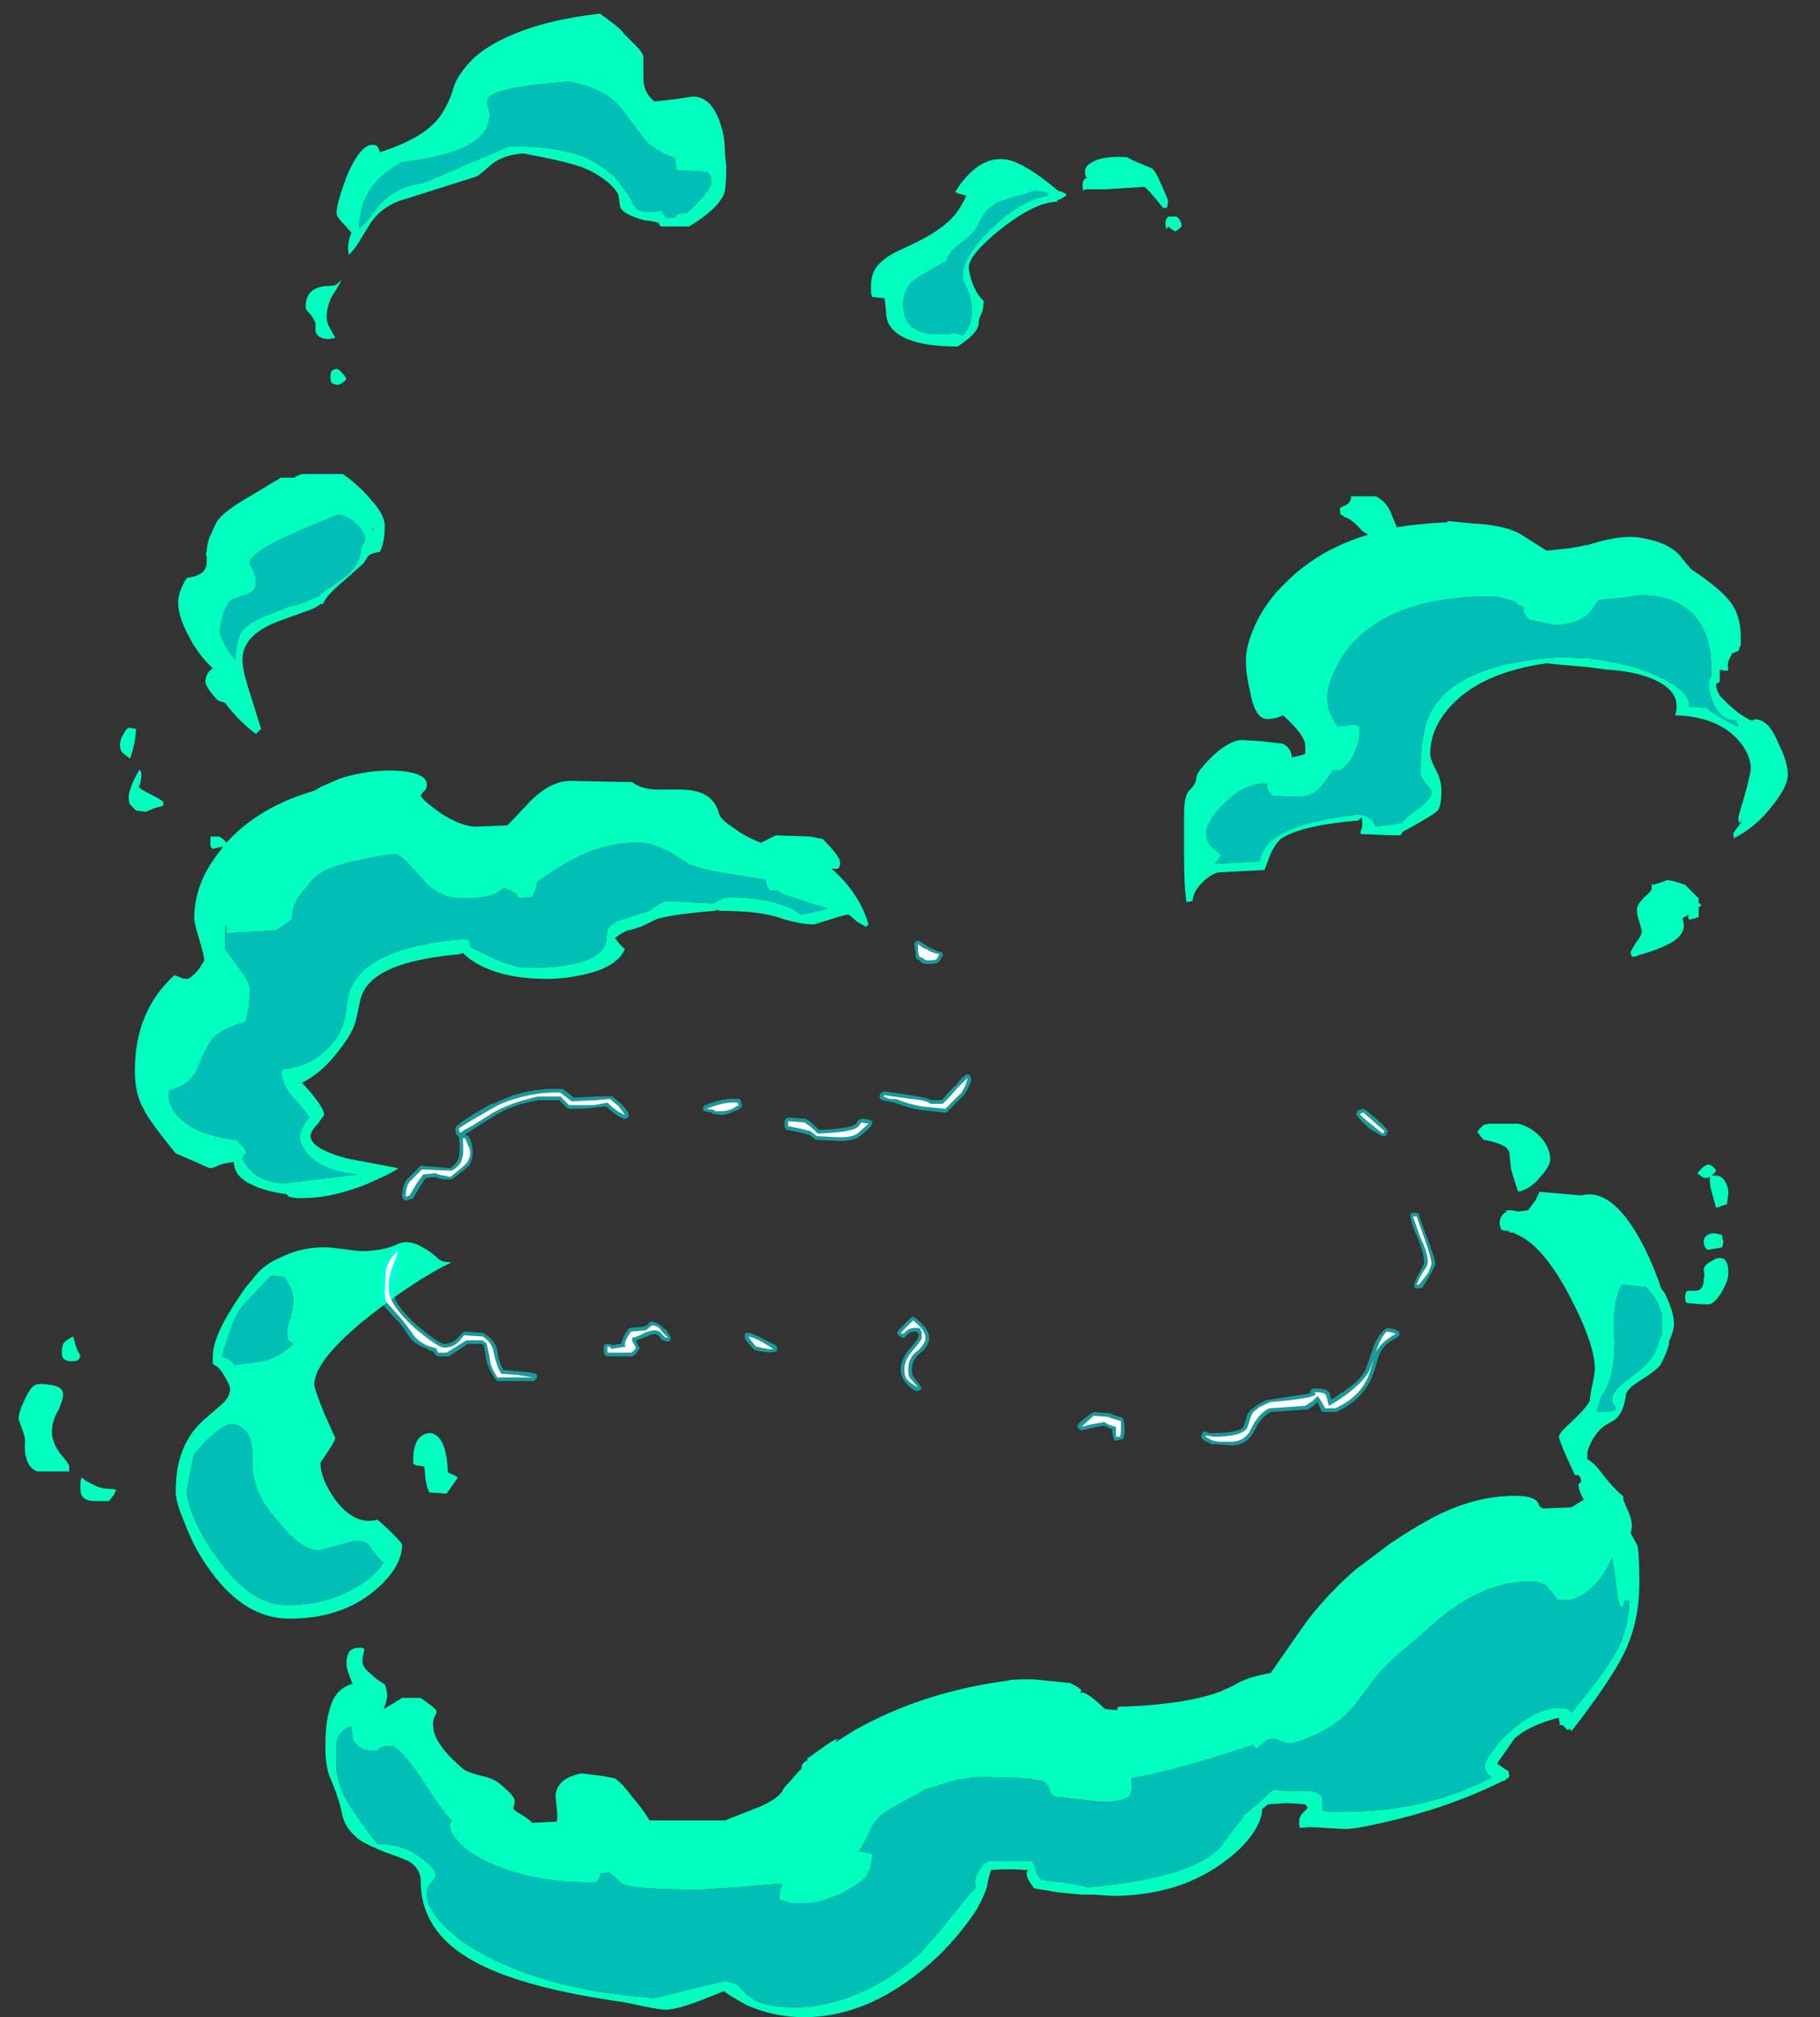 <?xml version="1.0" encoding="UTF-8" standalone="no"?>
<svg xmlns:ffdec="https://www.free-decompiler.com/flash" xmlns:xlink="http://www.w3.org/1999/xlink" ffdec:objectType="frame" height="570.5px" width="514.85px" xmlns="http://www.w3.org/2000/svg">
  <rect width="100%" height="100%" fill="#333333" stroke="none"/>
  <g transform="matrix(1.0, 0.0, 0.0, 1.0, 273.35, 389.2)">
    <use ffdec:characterId="3182" height="80.95" transform="matrix(7.0, 0.0, 0.0, 7.0, -268.1, -385.35)" width="71.5" xlink:href="#shape0"/>
    <use ffdec:characterId="3184" height="20.4" transform="matrix(7.0, 0.0, 0.0, 7.0, -165.55, -123.2)" width="42.6" xlink:href="#shape1"/>
  </g>
  <defs>
    <g id="shape0" transform="matrix(1.0, 0.0, 0.0, 1.0, 38.3, 55.05)">
      <path d="M28.8 -33.2 Q29.2 -32.7 29.3 -32.6 30.5 -31.8 30.9 -31.25 31.3 -30.7 31.3 -29.85 L31.3 -29.55 31.2 -29.3 30.95 -29.2 30.8 -28.9 Q30.75 -28.7 30.8 -28.55 30.8 -28.5 30.65 -28.5 L30.45 -28.55 30.45 -28.05 30.35 -28.0 30.3 -27.95 Q30.3 -27.75 30.45 -27.5 30.7 -27.2 31.2 -26.8 31.7 -26.45 31.8 -26.5 31.9 -26.6 32.2 -26.45 32.55 -26.25 32.85 -25.5 33.2 -24.8 33.2 -24.3 33.2 -23.8 32.5 -22.95 31.85 -22.15 31.05 -21.75 L31.05 -21.7 Q31.0 -21.75 31.0 -21.95 L31.3 -22.35 31.35 -22.4 31.3 -22.4 Q31.3 -22.35 31.25 -22.35 31.2 -22.4 31.2 -22.6 L31.45 -23.45 Q31.7 -24.35 31.7 -24.55 31.7 -25.15 31.15 -25.75 30.3 -26.65 28.65 -26.7 29.0 -27.85 27.2 -28.35 26.65 -28.5 25.85 -28.55 L25.1 -28.65 23.95 -28.75 23.45 -28.8 Q20.95 -28.45 19.7 -27.2 18.75 -26.25 18.75 -25.15 18.75 -24.9 19.0 -24.45 19.2 -24.05 19.2 -23.65 19.2 -23.05 19.05 -22.85 18.85 -22.65 17.65 -22.0 L17.55 -21.85 17.3 -21.85 15.95 -21.9 Q15.9 -21.95 15.95 -22.05 16.0 -22.15 16.0 -22.35 16.0 -22.6 15.95 -22.55 L15.85 -22.45 Q13.5 -22.25 12.7 -21.7 12.45 -21.45 12.3 -21.1 L12.05 -20.45 10.15 -20.35 Q9.75 -20.2 9.45 -19.85 9.15 -19.5 9.15 -19.2 L8.9 -19.15 Q8.8 -19.8 8.8 -21.05 L8.8 -22.7 Q8.8 -23.5 9.05 -23.7 9.3 -23.95 9.3 -24.2 9.3 -24.4 9.95 -25.05 10.65 -25.7 11.15 -25.7 L11.95 -25.65 12.8 -25.55 Q13.15 -25.35 13.15 -25.0 13.65 -25.1 13.7 -25.15 13.7 -25.2 13.7 -25.45 13.7 -25.9 12.8 -26.7 12.5 -26.55 12.15 -26.55 11.65 -26.55 11.45 -27.75 11.3 -28.35 11.3 -28.95 11.3 -29.5 11.65 -30.3 12.1 -31.3 12.95 -32.1 14.25 -33.4 16.25 -34.0 16.05 -34.1 15.95 -34.2 15.55 -34.65 15.3 -34.7 15.25 -34.75 15.15 -34.8 15.1 -34.8 15.1 -35.05 15.1 -35.1 15.35 -35.2 15.55 -35.3 15.55 -35.55 L16.55 -35.55 Q17.0 -35.3 17.15 -34.9 L17.4 -34.3 Q18.35 -34.45 19.45 -34.5 L19.45 -34.55 20.45 -34.45 Q21.65 -34.4 22.35 -34.05 23.05 -33.6 23.45 -33.35 L24.4 -33.45 24.95 -33.55 25.0 -33.6 25.0 -33.55 25.7 -33.75 Q26.75 -34.0 27.35 -33.85 28.3 -33.7 28.8 -33.2 M25.1 -30.75 Q24.6 -30.35 23.8 -30.35 23.6 -30.35 23.3 -30.45 L22.75 -30.55 22.7 -30.65 22.65 -30.65 Q22.5 -30.85 22.5 -31.1 22.35 -31.1 22.25 -31.2 22.2 -31.25 22.15 -31.3 L21.8 -31.4 21.4 -31.5 Q17.55 -31.55 15.75 -29.75 15.15 -29.15 14.85 -28.4 14.6 -27.85 14.6 -27.45 14.6 -27.05 14.65 -26.95 14.7 -26.75 15.0 -26.25 L15.45 -26.3 15.8 -26.3 15.9 -26.25 15.9 -26.0 Q15.9 -25.6 15.65 -25.1 15.35 -24.5 14.95 -24.45 L14.9 -24.45 14.85 -24.5 14.45 -23.95 Q14.05 -23.4 13.45 -23.4 L13.05 -23.4 12.35 -23.45 Q12.15 -23.7 12.15 -23.8 L12.15 -23.95 Q11.3 -23.95 10.55 -23.25 10.15 -22.9 9.9 -22.5 9.7 -22.15 9.7 -21.95 9.7 -21.55 9.95 -21.35 10.2 -21.15 10.3 -21.05 L10.05 -20.7 11.85 -20.8 Q11.95 -21.5 12.8 -21.95 13.75 -22.45 15.85 -22.7 16.15 -22.65 16.3 -22.55 16.45 -22.45 16.55 -22.2 L17.6 -22.35 Q17.75 -22.55 18.15 -22.85 18.8 -23.3 18.8 -23.6 18.8 -23.7 18.55 -23.95 18.35 -24.25 18.35 -24.35 18.35 -25.3 18.45 -25.75 18.55 -26.6 19.0 -27.2 20.25 -28.85 24.05 -29.05 L25.2 -29.0 Q27.15 -28.75 28.3 -28.1 29.3 -27.55 29.2 -27.05 L29.95 -27.0 Q30.1 -26.8 31.05 -26.3 L31.2 -26.25 Q31.15 -26.35 31.1 -26.5 30.6 -26.45 30.25 -27.05 30.0 -27.55 30.0 -27.95 30.0 -28.1 30.1 -28.3 L30.1 -28.7 Q30.1 -29.65 29.7 -30.35 28.95 -31.55 27.25 -31.55 L26.55 -31.45 25.55 -31.35 Q25.25 -30.9 25.1 -30.75 M4.85 -48.45 Q4.8 -48.45 4.8 -48.7 4.8 -48.95 5.3 -49.15 5.8 -49.3 6.5 -49.25 6.65 -49.15 6.9 -49.05 L7.5 -48.8 Q7.65 -48.7 7.9 -48.1 8.15 -47.55 8.15 -47.5 8.15 -47.25 8.1 -47.2 L7.95 -47.2 Q7.4 -47.9 7.2 -48.05 L5.6 -47.95 Q5.05 -47.95 4.8 -47.95 L4.75 -47.9 Q4.7 -47.9 4.7 -48.15 4.7 -48.35 4.85 -48.4 4.9 -48.4 4.85 -48.45 M3.7 -47.45 Q2.8 -47.45 1.4 -46.35 0.1 -45.3 0.1 -44.8 0.1 -44.6 0.25 -44.15 0.45 -43.65 0.7 -43.45 0.7 -43.1 0.6 -42.9 0.5 -42.7 0.5 -42.55 0.5 -42.15 -0.35 -41.6 -2.55 -41.6 -3.1 -42.45 -3.25 -42.7 -3.25 -43.1 L-3.3 -43.55 -3.8 -43.6 -3.85 -43.75 -3.85 -44.05 Q-3.85 -44.7 -3.4 -45.05 -3.15 -45.3 -2.35 -45.65 -1.5 -46.05 -1.1 -46.35 -0.35 -46.85 0.0 -47.7 L-0.2 -47.75 Q-0.4 -47.8 -0.45 -47.85 0.5 -49.35 1.65 -49.15 2.4 -49.0 3.7 -47.9 4.05 -47.8 4.05 -47.7 L3.8 -47.55 Q3.6 -47.5 3.7 -47.45 M3.3 -47.8 L2.8 -47.9 1.5 -47.5 Q0.8 -47.3 0.45 -46.45 0.3 -46.15 -0.25 -45.75 -0.75 -45.35 -0.8 -45.05 -2.0 -44.4 -2.2 -44.2 -2.55 -43.85 -2.55 -43.3 -2.55 -42.75 -2.25 -42.45 -1.75 -41.95 -0.45 -42.15 L-0.15 -42.05 Q0.05 -42.25 0.15 -42.55 0.25 -42.9 0.2 -43.3 0.2 -43.5 0.05 -43.9 -0.15 -44.25 -0.15 -44.45 -0.15 -45.25 1.0 -46.35 2.15 -47.5 3.3 -47.7 L3.3 -47.8 M8.5 -46.85 Q8.7 -46.7 8.7 -46.45 L8.6 -46.35 8.45 -46.25 8.35 -46.3 8.15 -46.45 8.1 -46.35 Q8.05 -46.35 8.05 -46.6 8.05 -46.8 8.2 -46.85 L8.5 -46.85 M21.8 -9.25 Q21.5 -9.45 20.9 -9.55 L20.7 -9.8 20.65 -9.85 Q20.7 -9.95 20.75 -10.0 L20.9 -10.15 21.15 -10.2 22.3 -10.2 Q22.9 -10.05 23.3 -9.55 23.6 -9.15 23.6 -8.75 23.6 -8.5 23.2 -8.05 22.8 -7.55 22.3 -7.45 22.05 -8.2 22.0 -8.45 L21.95 -9.0 Q21.95 -9.1 21.8 -9.25 M21.8 -6.7 L22.05 -6.7 22.3 -6.65 22.7 -6.7 23.0 -7.1 23.15 -7.4 23.15 -7.45 24.85 -7.3 Q26.15 -7.65 27.4 -5.2 27.8 -4.4 28.1 -3.5 L28.2 -3.4 Q28.6 -2.6 28.6 -2.1 28.6 -1.85 28.4 -1.4 L28.4 -1.3 Q28.3 -0.9 28.05 -0.45 27.85 -0.2 27.2 0.2 26.65 0.55 26.65 0.8 26.55 1.55 26.15 1.8 L25.8 2.0 Q25.6 2.15 25.45 2.35 25.2 2.7 25.1 3.05 L25.1 3.35 Q25.35 3.5 25.55 3.75 26.15 4.55 26.55 4.85 L26.55 5.0 26.7 5.35 Q26.9 5.75 26.9 6.1 L26.85 6.35 27.1 6.8 Q27.2 7.0 27.2 8.35 27.2 9.85 26.65 11.05 26.2 12.05 24.8 13.9 L24.45 14.35 24.4 14.25 24.3 14.3 24.1 14.1 23.95 14.1 24.0 14.05 Q23.95 13.95 23.95 13.85 L23.95 13.8 Q22.75 14.1 22.15 14.65 L21.45 15.65 21.8 15.9 21.9 15.95 21.95 16.15 21.9 16.25 21.85 16.25 Q21.8 16.35 21.7 16.35 20.7 16.85 19.45 17.3 18.15 17.75 16.8 18.05 15.7 18.3 15.3 18.3 L14.45 18.25 Q13.85 18.2 13.55 18.25 L13.5 18.25 Q13.45 18.25 13.45 18.0 13.45 17.8 13.6 17.65 L13.8 17.45 13.7 17.3 13.0 17.25 12.2 17.3 11.95 17.5 11.95 17.55 Q11.95 17.9 11.6 18.45 11.15 19.1 10.45 19.6 8.6 21.0 5.9 21.0 L5.15 20.95 4.7 20.95 Q3.45 20.85 3.4 20.8 L2.75 20.7 Q2.3 20.15 2.5 19.95 L2.3 19.95 Q1.9 19.9 1.0 19.95 L0.9 20.3 0.85 20.55 Q0.8 20.85 0.45 21.5 -0.15 22.45 -1.1 23.4 -3.75 25.9 -6.55 25.9 -7.8 25.9 -8.9 25.4 -9.45 25.1 -9.8 24.85 L-10.8 25.25 Q-11.75 25.6 -12.15 25.6 -12.45 25.6 -13.8 25.3 -17.75 24.75 -19.7 23.75 -22.05 22.55 -22.05 20.4 -22.05 19.95 -22.45 19.65 -22.7 19.5 -23.45 19.25 -24.2 18.95 -24.5 18.75 -25.05 18.35 -25.2 17.8 -25.35 17.05 -25.7 16.25 -25.9 15.8 -25.9 15.0 -25.9 14.0 -25.75 13.55 -25.55 12.65 -24.85 12.45 L-24.8 12.45 -24.95 12.05 Q-25.05 11.8 -25.05 11.6 -25.05 11.35 -24.95 11.15 -24.75 10.9 -24.35 11.0 -24.3 11.05 -24.35 11.15 -24.4 11.35 -24.4 11.55 -24.4 11.75 -24.1 12.0 -23.8 12.3 -23.5 12.45 -23.4 12.7 -23.4 12.95 -23.45 13.25 -23.55 13.45 L-23.2 13.25 -22.8 13.0 -22.05 13.0 Q-21.4 13.45 -21.4 13.55 L-21.45 13.7 Q-21.55 13.85 -21.55 14.05 -21.55 14.5 -21.25 14.9 -21.0 15.3 -20.3 15.9 -20.15 16.0 -19.6 16.15 -19.05 16.25 -18.7 16.6 -18.25 17.0 -18.25 17.15 -18.25 17.25 -18.3 17.45 -18.3 17.55 -18.0 17.7 -17.6 17.95 -17.55 18.05 L-16.55 18.0 Q-16.5 17.85 -16.55 17.5 L-16.6 16.95 Q-16.55 16.25 -15.55 16.05 L-14.75 16.15 -14.2 16.25 Q-13.95 16.4 -13.5 17.0 -13.1 17.45 -12.8 17.95 L-9.75 17.95 -8.35 17.4 Q-7.55 17.05 -7.4 16.7 -7.35 16.6 -7.1 16.35 -6.9 16.1 -6.65 15.85 L-6.65 15.75 Q-6.65 15.65 -6.4 15.5 L-6.45 15.45 -6.35 15.4 -6.0 15.15 Q-5.4 14.7 -5.2 14.65 L-5.3 14.8 -4.5 14.3 Q-1.75 12.75 1.7 12.3 1.7 12.25 2.7 12.25 L4.2 12.4 Q4.6 12.6 4.65 12.7 L4.6 12.8 Q4.75 12.75 4.95 12.9 5.2 13.05 5.6 13.45 L6.1 13.5 Q6.1 13.35 6.2 13.35 L6.45 13.35 Q8.9 13.25 10.25 12.75 L10.8 12.5 Q11.35 12.15 12.3 12.0 13.3 10.55 13.8 9.85 14.7 8.7 15.75 7.8 16.35 7.35 17.15 6.75 18.05 6.15 18.7 5.8 20.25 4.95 21.75 4.85 23.1 4.75 23.15 5.25 L23.3 5.35 24.45 5.3 24.95 5.0 Q24.7 4.5 24.75 4.35 24.85 4.3 24.85 4.25 24.85 4.15 24.75 4.0 L24.6 4.0 Q24.55 3.9 24.25 3.25 23.95 2.55 23.95 2.45 23.95 2.3 24.4 1.9 25.0 1.35 25.2 1.0 25.2 0.8 25.3 0.35 25.4 -0.1 25.4 -0.3 25.4 -1.3 24.35 -3.3 23.3 -5.25 22.3 -5.7 L22.1 -5.8 21.95 -5.8 21.95 -5.85 21.65 -5.9 21.6 -5.95 21.55 -6.15 Q21.55 -6.5 21.85 -6.65 L21.8 -6.7 M27.7 -19.9 L27.75 -19.85 Q28.3 -20.0 28.3 -20.05 28.65 -20.0 29.05 -19.85 L29.6 -19.3 29.6 -19.1 29.65 -19.1 29.7 -19.0 29.6 -18.95 29.6 -18.55 29.45 -18.5 Q29.3 -18.45 29.2 -18.45 29.15 -18.55 29.2 -18.65 L28.95 -18.5 29.0 -18.2 Q29.0 -17.85 28.55 -17.55 28.05 -17.25 27.15 -17.0 27.05 -16.95 27.0 -16.95 26.85 -16.9 26.85 -17.15 L27.05 -17.5 Q27.3 -17.8 27.3 -18.0 L27.2 -18.35 Q27.1 -18.65 27.1 -18.85 27.1 -19.05 27.4 -19.35 27.7 -19.6 27.7 -19.7 L27.7 -19.9 M29.85 -8.0 Q29.7 -8.05 29.55 -8.2 29.7 -8.4 29.85 -8.5 29.95 -8.55 30.0 -8.55 30.2 -8.5 30.3 -8.3 30.25 -8.2 30.1 -8.1 L30.3 -8.1 Q30.55 -8.1 30.7 -7.8 30.8 -7.6 30.8 -7.4 L30.75 -7.05 30.75 -6.95 30.6 -6.9 Q30.45 -6.85 30.3 -6.8 L30.15 -7.35 Q30.05 -7.65 30.05 -7.9 L30.05 -8.05 Q29.95 -8.0 29.85 -8.0 M26.5 -3.7 Q26.25 -3.25 26.2 -2.6 26.15 -2.3 26.2 -1.4 26.2 0.15 25.65 0.85 L25.5 1.35 25.5 1.45 Q26.25 1.45 26.25 1.3 26.1 1.1 26.1 0.95 26.1 0.7 26.4 0.4 L27.1 -0.15 Q27.75 -0.65 27.95 -1.25 L28.0 -1.45 28.1 -1.65 28.1 -2.5 28.0 -2.8 Q27.8 -3.3 27.45 -3.6 L26.5 -3.7 M30.55 -5.6 Q30.55 -5.55 30.6 -5.45 L30.55 -5.2 29.95 -5.1 29.9 -5.15 Q29.8 -5.25 29.8 -5.45 29.8 -5.65 30.05 -5.75 30.25 -5.8 30.55 -5.7 L30.55 -5.6 M29.8 -4.3 Q29.8 -4.4 29.95 -4.55 L30.3 -4.75 Q30.8 -4.9 30.8 -4.15 30.8 -3.85 30.5 -3.35 30.2 -2.9 30.0 -2.9 L29.7 -2.9 29.2 -2.95 29.15 -2.95 Q29.05 -2.95 29.05 -3.2 29.05 -3.4 29.15 -3.45 L29.45 -3.45 Q29.8 -3.45 29.8 -3.9 29.85 -4.1 29.8 -4.3 M26.55 9.3 L26.45 9.35 Q26.3 9.0 26.25 8.35 L26.1 7.35 Q25.85 7.9 25.6 8.2 25.15 8.8 24.45 9.05 L23.9 9.05 Q23.65 8.7 23.5 8.55 23.3 8.3 22.8 8.3 21.2 8.3 19.65 9.4 19.15 9.75 18.5 10.35 L17.45 11.25 Q16.9 11.7 16.45 12.3 L15.7 13.3 Q14.85 14.35 13.15 14.85 12.9 14.85 12.7 14.75 12.55 14.65 12.4 14.65 12.15 14.65 12.05 14.8 L11.85 14.95 11.75 15.05 Q11.65 15.05 11.6 14.9 L10.2 15.35 Q8.3 15.95 6.7 16.25 6.65 16.35 6.7 16.6 L6.65 16.9 Q6.5 17.2 5.45 17.2 L3.6 17.0 Q3.4 16.9 3.35 16.7 3.3 16.45 3.05 16.35 2.6 16.3 2.55 16.25 L0.7 16.2 Q-0.2 16.2 -1.3 16.6 L-1.65 16.7 -1.9 16.85 Q-2.85 17.35 -3.25 17.6 -3.75 17.95 -3.9 18.4 -4.15 18.95 -4.35 19.2 L-3.8 19.3 Q-3.8 19.5 -3.85 19.8 -3.9 20.0 -4.0 20.1 L-4.0 20.15 Q-4.25 20.5 -5.05 20.9 -5.9 21.3 -6.45 21.3 L-7.1 21.3 -7.2 21.25 -7.55 21.15 Q-7.6 20.9 -7.45 20.55 L-7.45 20.5 -9.2 20.65 -10.7 20.75 Q-13.25 20.75 -13.85 20.55 -14.0 20.45 -14.15 20.3 -14.3 20.15 -14.45 20.05 L-14.8 20.1 Q-14.8 20.3 -14.95 20.45 L-15.55 20.45 Q-17.95 20.4 -19.7 19.45 -20.4 19.05 -20.7 18.6 -21.0 18.2 -20.8 17.95 -21.2 17.55 -21.9 16.45 -22.6 15.35 -23.15 14.95 -23.5 14.95 -23.65 15.0 L-23.85 15.15 -24.35 15.1 Q-24.7 14.9 -24.8 14.65 L-24.85 14.15 Q-25.45 14.35 -25.45 14.95 L-25.45 15.95 Q-25.35 16.45 -25.2 16.85 -24.85 17.55 -23.8 18.9 -22.75 18.9 -22.05 19.45 -21.45 19.85 -21.45 20.15 -21.45 20.3 -21.65 20.5 -21.8 20.7 -21.8 20.9 -21.8 21.5 -21.15 22.15 -20.5 22.85 -19.35 23.45 -16.6 24.85 -12.8 25.1 L-12.8 25.15 Q-12.1 25.05 -11.3 24.8 L-9.8 24.45 Q-9.5 24.45 -9.25 24.6 L-8.9 24.95 Q-8.35 25.5 -6.95 25.5 -5.2 25.5 -3.4 24.45 -2.4 23.85 -1.85 23.3 -1.5 22.95 -0.45 21.65 0.05 21.0 0.4 20.65 0.35 20.6 0.35 20.35 0.35 20.25 0.5 20.0 0.7 19.65 0.9 19.6 L2.65 19.6 Q2.75 19.7 2.8 19.95 2.85 20.15 3.05 20.35 4.75 20.55 4.9 20.65 9.0 20.3 10.25 19.05 L10.95 18.1 Q11.1 17.95 11.2 17.8 L11.2 17.75 11.8 17.25 12.4 16.7 12.8 16.75 13.85 16.75 Q14.35 16.8 14.4 17.1 14.4 17.3 14.4 17.55 L14.65 17.6 15.2 17.6 Q18.6 17.6 21.25 16.2 L21.1 16.1 Q20.95 15.95 20.95 15.75 20.95 15.55 21.3 15.1 21.6 14.65 22.1 14.25 23.35 13.2 24.35 13.45 L24.45 13.6 24.7 13.3 Q26.0 11.75 26.45 10.75 26.75 10.05 26.8 9.05 L26.7 9.1 26.6 9.05 26.55 9.3 M-9.85 -50.3 Q-9.75 -49.9 -9.75 -49.35 L-9.7 -48.9 Q-9.7 -47.95 -9.8 -47.75 -10.05 -47.15 -11.2 -46.45 L-12.35 -46.45 -12.45 -46.6 Q-12.55 -46.65 -13.0 -46.7 -13.95 -46.95 -14.0 -47.3 -14.05 -47.65 -14.05 -47.7 -14.15 -47.95 -14.5 -48.25 -15.0 -48.65 -15.55 -48.85 -16.25 -49.1 -17.9 -49.4 -18.7 -49.35 -19.2 -48.95 -19.75 -48.45 -19.85 -48.45 L-22.7 -47.55 Q-23.6 -47.3 -24.1 -46.55 L-24.5 -45.9 Q-24.7 -45.55 -24.95 -45.3 -25.05 -45.7 -24.85 -46.2 L-25.25 -46.65 Q-25.45 -46.85 -25.45 -47.0 -25.45 -47.35 -25.05 -48.45 -24.5 -49.75 -24.0 -49.75 -23.8 -49.75 -23.75 -49.6 L-23.7 -49.45 Q-21.8 -50.05 -21.2 -51.0 -21.0 -51.3 -20.8 -51.8 -20.65 -52.35 -20.45 -52.6 -19.85 -53.55 -18.45 -54.15 -17.0 -54.8 -14.8 -55.05 L-14.2 -54.6 Q-13.9 -54.35 -13.8 -54.2 L-13.35 -53.75 Q-13.05 -53.45 -13.05 -53.3 L-13.05 -52.45 Q-13.05 -51.85 -12.6 -51.5 L-11.7 -51.6 -11.05 -51.7 Q-10.2 -51.7 -9.85 -50.3 M-10.4 -48.55 L-10.45 -48.65 -11.3 -48.7 -11.7 -48.7 Q-11.75 -48.8 -11.75 -49.2 -12.5 -49.45 -12.95 -49.9 -13.1 -50.1 -13.6 -50.75 -14.0 -51.35 -14.4 -51.65 -15.0 -52.1 -16.05 -52.3 -18.8 -52.1 -19.25 -51.7 -19.4 -51.6 -19.35 -51.4 L-19.25 -51.0 Q-19.25 -49.9 -20.95 -49.4 -21.85 -49.15 -22.8 -49.05 -23.85 -48.45 -24.2 -47.75 -24.45 -47.35 -24.55 -46.4 L-24.5 -46.4 Q-24.25 -46.6 -23.7 -47.35 -23.05 -48.05 -22.0 -48.2 -21.8 -48.25 -20.1 -49.0 L-18.45 -49.7 Q-16.45 -49.7 -15.3 -49.2 -14.8 -48.95 -14.2 -48.45 L-13.9 -48.05 Q-13.65 -47.75 -13.55 -47.55 -13.45 -47.3 -13.3 -47.15 -12.95 -46.95 -12.35 -47.1 -12.2 -46.95 -12.15 -46.8 L-11.8 -46.8 -11.7 -46.95 -11.3 -47.0 Q-11.0 -47.25 -10.65 -47.65 -10.3 -48.05 -10.3 -48.25 -10.3 -48.45 -10.4 -48.55 M-26.7 -43.2 Q-26.7 -44.05 -25.7 -44.05 -25.5 -44.05 -25.4 -44.15 L-25.25 -44.3 Q-25.3 -44.15 -25.65 -43.6 -25.85 -43.2 -25.85 -42.8 -25.85 -42.6 -25.75 -42.4 L-25.5 -41.95 Q-25.45 -41.95 -25.5 -41.95 L-25.75 -41.9 Q-26.2 -41.9 -26.3 -42.2 -26.3 -42.35 -26.3 -42.55 -26.4 -42.8 -26.6 -43.0 -26.7 -43.1 -26.7 -43.2 M-25.05 -40.3 Q-25.1 -40.2 -25.2 -40.15 -25.3 -40.05 -25.45 -40.05 L-25.6 -40.1 Q-25.7 -40.15 -25.7 -40.35 -25.7 -40.6 -25.6 -40.65 L-25.45 -40.7 Q-25.3 -40.65 -25.2 -40.5 -25.1 -40.4 -25.05 -40.3 M-27.1 -36.35 L-26.85 -36.45 -25.2 -36.45 Q-24.55 -36.0 -24.05 -35.4 -23.5 -34.8 -23.5 -34.35 -23.5 -33.7 -23.7 -33.3 -24.1 -33.25 -24.2 -33.1 -24.3 -32.9 -24.4 -32.8 L-25.25 -32.05 Q-25.85 -31.55 -26.0 -31.2 L-26.1 -31.2 Q-26.25 -31.05 -26.55 -30.95 L-27.65 -30.55 Q-29.25 -30.0 -29.25 -28.95 -29.25 -28.5 -28.95 -27.6 L-28.5 -26.15 -28.7 -25.95 Q-28.95 -26.1 -29.45 -26.6 -29.9 -27.1 -29.95 -27.2 L-30.25 -27.3 Q-30.75 -27.85 -30.75 -28.05 -30.75 -28.4 -30.45 -28.6 -31.05 -29.15 -31.45 -29.95 -31.85 -30.7 -31.85 -31.25 -31.85 -31.7 -31.5 -32.25 -30.75 -32.35 -30.7 -32.8 -30.7 -32.9 -30.7 -33.1 -30.75 -33.25 -30.7 -33.3 -30.7 -33.5 -30.6 -33.85 L-30.35 -34.4 Q-30.2 -34.8 -29.2 -35.4 L-27.7 -36.3 -27.15 -36.3 -27.1 -36.35 M-30.15 -30.05 Q-30.15 -29.85 -29.85 -29.35 L-29.55 -28.95 Q-29.5 -29.5 -29.4 -29.85 -29.25 -30.4 -28.1 -30.8 L-27.6 -31.0 Q-27.3 -31.15 -27.05 -31.15 L-26.2 -31.5 -26.1 -31.55 -26.1 -31.6 -25.1 -32.3 Q-24.45 -32.85 -24.45 -33.5 L-24.3 -33.75 -24.3 -33.85 Q-24.3 -34.15 -24.85 -34.6 -25.2 -34.8 -25.4 -34.8 -27.75 -33.85 -28.2 -33.55 -29.0 -33.1 -28.95 -32.8 -28.7 -32.4 -28.7 -32.05 -28.7 -31.7 -29.15 -31.55 -29.75 -31.4 -29.8 -31.25 -29.95 -31.05 -30.05 -30.7 -30.15 -30.35 -30.15 -30.05 M-23.95 -34.35 L-23.95 -34.25 -24.0 -34.25 -24.0 -34.15 Q-23.95 -34.25 -23.95 -34.3 L-23.95 -34.35 M-26.1 -23.8 Q-25.65 -24.0 -25.3 -24.15 -24.0 -24.55 -22.85 -24.45 -21.8 -24.35 -21.8 -23.9 -21.8 -23.7 -21.95 -23.6 L-22.05 -23.45 Q-21.95 -23.25 -21.25 -22.75 -20.4 -22.2 -19.8 -22.2 L-18.55 -22.25 Q-18.3 -22.5 -17.55 -23.3 -16.75 -24.05 -16.0 -24.05 L-13.5 -24.0 Q-13.2 -23.75 -12.6 -23.7 L-11.55 -23.7 Q-10.25 -23.7 -10.0 -22.75 -9.95 -22.5 -9.4 -22.15 -8.95 -21.8 -8.3 -21.55 -7.9 -21.75 -7.7 -21.85 L-6.3 -21.8 -5.8 -21.7 Q-5.1 -21.0 -5.1 -20.75 -5.1 -20.55 -5.2 -20.5 L-5.45 -20.5 Q-4.85 -20.0 -4.45 -19.35 -4.15 -18.9 -3.95 -18.25 L-4.05 -18.15 -4.4 -18.35 -4.75 -18.65 Q-4.9 -18.65 -5.5 -18.45 L-6.15 -18.25 Q-6.7 -18.25 -7.5 -18.5 -8.3 -18.8 -10.0 -18.8 L-10.05 -18.85 -10.15 -18.8 Q-12.0 -18.65 -12.55 -18.45 L-12.95 -18.25 Q-13.25 -18.1 -13.7 -18.0 -13.95 -17.9 -14.2 -17.7 L-14.0 -17.45 -13.8 -17.25 Q-14.1 -16.55 -15.35 -16.25 -16.15 -16.05 -16.95 -16.05 -18.6 -16.05 -19.65 -16.6 -20.05 -16.8 -20.35 -17.1 L-20.45 -17.05 Q-23.25 -16.8 -24.1 -15.9 -24.4 -15.6 -24.5 -15.15 L-24.65 -14.45 Q-24.75 -13.9 -25.4 -13.1 -26.05 -12.25 -26.85 -11.85 -26.5 -11.5 -26.25 -11.15 -25.95 -10.75 -25.95 -10.55 L-26.2 -10.2 Q-26.5 -9.9 -26.5 -9.7 -26.5 -9.2 -25.05 -8.8 L-22.95 -8.4 Q-23.2 -8.2 -24.25 -7.75 -25.5 -7.25 -26.55 -7.2 -27.45 -7.15 -27.45 -7.35 -28.25 -7.45 -28.8 -7.7 -29.6 -8.05 -29.6 -8.65 -30.05 -8.6 -30.25 -8.5 -30.45 -8.4 -30.55 -8.4 -30.6 -8.4 -31.25 -8.7 L-31.95 -9.0 Q-33.05 -10.35 -33.25 -10.8 -33.6 -11.4 -33.6 -12.35 -33.6 -14.75 -32.0 -16.2 -31.85 -16.15 -31.75 -16.1 -31.65 -16.05 -31.5 -16.05 -31.35 -16.05 -31.05 -16.4 -30.8 -16.75 -30.8 -16.8 -30.8 -17.0 -31.0 -17.65 -31.2 -18.3 -31.2 -18.5 -31.2 -20.0 -30.05 -21.35 L-30.05 -21.4 -30.45 -21.3 -30.5 -21.35 Q-30.55 -21.35 -30.55 -21.55 -30.55 -21.9 -30.5 -21.8 L-30.2 -21.8 Q-30.0 -21.7 -29.9 -21.55 -28.6 -23.0 -26.35 -23.65 L-26.1 -23.8 M-33.55 -26.15 Q-33.6 -25.45 -33.8 -24.95 L-34.05 -25.15 Q-34.2 -25.25 -34.2 -25.5 -34.2 -25.75 -34.05 -25.95 -34.0 -26.1 -33.85 -26.2 L-33.55 -26.15 M-32.45 -23.05 L-32.8 -22.95 -33.15 -22.8 -33.55 -22.85 -33.8 -23.1 Q-33.85 -23.2 -33.85 -23.45 -33.85 -23.55 -33.7 -23.95 -33.5 -24.4 -33.4 -24.5 -33.3 -24.35 -33.35 -24.15 -33.35 -23.95 -33.45 -23.8 -33.35 -23.7 -32.95 -23.5 -32.55 -23.3 -32.45 -23.2 L-32.45 -23.05 M-29.95 -18.2 L-29.95 -17.25 -29.25 -16.3 Q-28.95 -15.9 -28.95 -15.6 -28.95 -14.8 -29.15 -14.3 -29.95 -14.1 -30.4 -13.7 -30.65 -13.4 -30.9 -12.85 -31.1 -12.25 -31.3 -12.05 -31.6 -11.7 -32.2 -11.55 -32.35 -10.95 -31.75 -10.4 -31.0 -9.7 -29.5 -9.55 L-29.3 -9.35 Q-29.15 -9.2 -29.1 -9.05 L-29.25 -8.8 Q-29.15 -8.55 -28.95 -8.35 -28.45 -7.8 -27.5 -7.8 L-24.6 -8.15 Q-25.85 -8.25 -26.5 -8.85 -26.95 -9.3 -26.95 -9.7 L-26.85 -10.0 Q-26.75 -10.25 -26.55 -10.45 -26.7 -10.7 -27.25 -11.3 -27.75 -11.9 -27.65 -12.4 -26.55 -12.5 -25.85 -13.2 -25.15 -13.85 -25.05 -14.9 -25.0 -15.8 -24.35 -16.4 -23.25 -17.4 -20.45 -17.65 L-20.15 -17.65 Q-20.05 -17.6 -20.05 -17.4 L-20.05 -17.35 -19.45 -17.05 Q-18.35 -16.5 -17.75 -16.5 -15.35 -16.5 -14.75 -17.2 -14.55 -17.4 -14.55 -17.7 L-14.5 -18.05 Q-14.35 -18.35 -13.75 -18.5 L-12.8 -18.8 Q-12.4 -19.15 -12.1 -19.2 L-10.2 -19.1 -10.05 -19.2 Q-9.8 -19.35 -9.55 -19.35 -8.35 -19.35 -7.45 -19.05 -6.9 -18.85 -6.7 -18.65 -6.35 -18.7 -5.75 -18.85 L-5.6 -18.9 -6.3 -19.1 -7.5 -19.5 -7.6 -19.6 -7.65 -19.6 Q-8.0 -19.6 -8.0 -19.7 L-8.05 -19.75 Q-8.1 -19.85 -8.1 -20.05 L-9.35 -20.25 Q-10.7 -20.45 -11.25 -20.7 -11.3 -20.75 -11.95 -21.15 -12.65 -21.55 -13.3 -21.55 -14.9 -21.55 -16.45 -20.55 -16.95 -20.25 -17.35 -19.95 -17.35 -19.8 -17.4 -19.65 L-17.55 -19.35 -17.7 -19.35 -18.05 -19.3 -18.1 -19.35 Q-18.15 -19.35 -18.2 -19.5 L-18.3 -19.55 Q-18.55 -19.7 -18.7 -19.7 L-19.0 -19.5 Q-19.45 -19.3 -20.3 -19.3 -21.35 -19.3 -21.95 -20.05 L-22.45 -20.6 Q-22.75 -20.95 -23.05 -21.1 -25.25 -20.8 -26.05 -20.35 -26.35 -20.15 -26.55 -19.9 L-26.95 -19.4 Q-27.25 -18.95 -27.25 -18.45 -27.85 -18.0 -27.95 -18.0 L-29.9 -17.9 Q-29.9 -17.95 -29.9 -18.05 -29.85 -18.15 -29.95 -18.2 M-36.0 -1.25 Q-35.9 -0.95 -35.8 -0.85 L-35.85 -0.7 Q-35.9 -0.6 -36.15 -0.6 -36.5 -0.6 -36.55 -0.85 L-36.55 -1.1 -36.5 -1.3 Q-36.4 -1.45 -36.1 -1.6 -36.05 -1.5 -36.0 -1.25 M-29.7 -1.95 L-30.1 -0.8 -29.8 -0.7 -29.55 -0.45 -28.5 -0.6 Q-27.75 -0.75 -27.2 -1.3 L-27.4 -1.45 Q-27.45 -1.55 -27.45 -1.8 -27.45 -2.0 -27.3 -2.4 -27.2 -2.85 -27.2 -3.05 -27.2 -3.25 -27.3 -3.55 L-27.55 -4.0 -27.95 -4.05 -28.1 -4.05 -28.4 -3.75 -28.95 -3.15 Q-29.45 -2.7 -29.7 -1.95 M-29.15 -3.55 L-28.65 -4.15 Q-28.3 -4.55 -27.7 -4.8 -26.8 -5.25 -25.75 -5.2 L-24.5 -5.05 Q-23.55 -5.05 -22.95 -5.35 -22.6 -5.5 -22.15 -5.3 -21.65 -5.05 -21.35 -4.75 -21.2 -4.6 -20.8 -4.6 -22.15 -3.95 -23.9 -2.6 -26.35 -0.7 -26.35 0.35 -26.35 0.5 -25.95 1.5 L-25.5 2.5 Q-25.5 2.6 -25.8 3.05 L-26.1 3.5 Q-26.1 4.15 -25.5 5.0 -24.7 6.05 -23.8 5.8 -23.55 6.0 -23.15 6.4 -22.8 6.75 -22.8 6.8 -22.8 7.75 -23.95 8.7 -25.3 9.8 -27.35 9.8 -29.25 9.8 -30.7 7.65 -31.25 6.85 -31.6 5.9 -31.95 5.1 -31.95 4.65 -31.95 2.8 -30.85 1.8 L-30.1 1.15 Q-29.75 0.85 -29.75 0.5 -29.75 0.4 -29.95 0.05 -30.2 -0.4 -30.4 -0.45 L-30.45 -0.5 -30.45 -0.8 Q-30.45 -1.35 -30.0 -2.2 -29.7 -2.75 -29.15 -3.55 M-21.65 2.3 Q-21.0 2.4 -20.95 3.9 -20.65 4.0 -20.55 4.1 L-21.0 4.75 -21.7 4.7 Q-21.8 4.5 -21.85 4.2 L-21.9 3.65 -22.25 3.6 Q-22.3 3.55 -22.35 3.55 L-22.35 3.3 Q-22.35 2.85 -22.15 2.55 -21.95 2.3 -21.65 2.3 M-27.7 6.0 Q-28.45 5.2 -28.7 4.45 -28.8 4.15 -28.85 3.8 L-28.85 3.15 Q-28.85 2.75 -29.0 2.4 -29.25 1.95 -29.7 1.95 -30.05 1.95 -30.75 2.65 L-31.2 3.15 Q-31.35 3.7 -31.5 4.65 -31.5 5.0 -31.2 5.75 -30.85 6.55 -30.3 7.3 -28.95 9.25 -27.45 9.25 -25.75 9.25 -24.45 8.4 -24.0 8.1 -23.7 7.75 L-23.55 7.5 -23.55 7.55 Q-23.8 7.35 -24.1 6.9 -24.25 6.65 -24.7 6.65 L-26.15 7.05 Q-26.85 7.05 -27.7 6.0 M-23.8 6.65 L-23.8 6.65 M-34.65 5.05 L-35.2 5.05 Q-35.65 5.05 -35.75 4.8 -35.8 4.75 -35.8 4.5 L-35.8 4.25 -35.75 4.1 -35.55 4.25 -35.15 4.45 Q-35.05 4.5 -34.75 4.55 -34.45 4.55 -34.35 4.6 L-34.45 4.8 -34.65 5.05 M-36.5 0.75 Q-36.5 0.95 -36.7 1.4 -36.95 1.8 -36.95 2.25 -36.95 2.7 -36.6 3.15 -36.25 3.55 -36.25 3.65 L-36.25 3.85 -37.55 3.85 Q-38.05 3.65 -38.05 2.8 -38.0 2.55 -38.15 2.15 L-38.3 1.75 Q-38.3 1.5 -38.1 1.05 -37.9 0.6 -37.75 0.45 -37.6 0.25 -37.05 0.35 -36.5 0.4 -36.5 0.75" fill="#00ffbf" fill-rule="evenodd" stroke="none"/>
      <path d="M25.1 -30.75 Q25.25 -30.9 25.55 -31.35 L26.55 -31.45 27.25 -31.55 Q28.95 -31.55 29.7 -30.35 30.1 -29.65 30.1 -28.7 L30.1 -28.3 Q30.0 -28.1 30.0 -27.95 30.0 -27.55 30.25 -27.05 30.6 -26.45 31.1 -26.5 31.15 -26.35 31.2 -26.25 L31.05 -26.3 Q30.1 -26.8 29.95 -27.0 L29.2 -27.05 Q29.3 -27.55 28.3 -28.1 27.15 -28.75 25.2 -29.0 L24.05 -29.05 Q20.25 -28.85 19.0 -27.2 18.55 -26.6 18.45 -25.75 18.35 -25.3 18.35 -24.35 18.35 -24.25 18.55 -23.95 18.8 -23.7 18.8 -23.6 18.8 -23.3 18.15 -22.85 17.75 -22.55 17.6 -22.35 L16.55 -22.2 Q16.45 -22.45 16.3 -22.55 16.15 -22.65 15.85 -22.7 13.75 -22.45 12.8 -21.95 11.95 -21.5 11.85 -20.8 L10.05 -20.7 10.3 -21.05 Q10.2 -21.15 9.95 -21.35 9.7 -21.55 9.7 -21.95 9.7 -22.15 9.9 -22.5 10.15 -22.9 10.55 -23.25 11.3 -23.95 12.15 -23.95 L12.15 -23.8 Q12.15 -23.7 12.35 -23.45 L13.05 -23.4 13.45 -23.4 Q14.05 -23.4 14.45 -23.95 L14.85 -24.5 14.9 -24.45 14.95 -24.45 Q15.35 -24.5 15.65 -25.1 15.9 -25.6 15.9 -26.0 L15.9 -26.25 15.8 -26.3 15.45 -26.3 15.0 -26.25 Q14.7 -26.75 14.65 -26.95 14.6 -27.05 14.6 -27.45 14.6 -27.85 14.85 -28.4 15.15 -29.15 15.75 -29.75 17.55 -31.55 21.4 -31.5 L21.8 -31.4 22.15 -31.3 Q22.2 -31.25 22.25 -31.2 22.35 -31.1 22.5 -31.1 22.5 -30.85 22.65 -30.65 L22.7 -30.65 22.75 -30.55 23.3 -30.45 Q23.6 -30.35 23.8 -30.35 24.6 -30.35 25.1 -30.75 M3.3 -47.8 L3.3 -47.7 Q2.15 -47.5 1.0 -46.35 -0.15 -45.25 -0.15 -44.45 -0.15 -44.25 0.05 -43.9 0.2 -43.5 0.2 -43.3 0.25 -42.9 0.15 -42.55 0.05 -42.25 -0.15 -42.05 L-0.45 -42.15 Q-1.75 -41.95 -2.25 -42.45 -2.55 -42.75 -2.55 -43.3 -2.55 -43.85 -2.2 -44.2 -2.0 -44.4 -0.8 -45.05 -0.75 -45.35 -0.25 -45.75 0.3 -46.15 0.45 -46.45 0.8 -47.3 1.5 -47.5 L2.8 -47.9 3.3 -47.8 M26.5 -3.7 L27.45 -3.6 Q27.8 -3.3 28.0 -2.8 L28.1 -2.5 28.1 -1.65 28.0 -1.45 27.95 -1.25 Q27.75 -0.65 27.1 -0.15 L26.4 0.4 Q26.1 0.7 26.1 0.95 26.1 1.1 26.25 1.3 26.25 1.45 25.5 1.45 L25.5 1.35 25.65 0.85 Q26.2 0.15 26.2 -1.4 26.15 -2.3 26.2 -2.6 26.25 -3.25 26.5 -3.7 M26.55 9.3 L26.6 9.05 26.7 9.1 26.8 9.05 Q26.75 10.05 26.45 10.75 26.0 11.75 24.7 13.3 L24.45 13.6 24.35 13.45 Q23.35 13.2 22.1 14.25 21.6 14.65 21.3 15.1 20.95 15.55 20.95 15.75 20.95 15.95 21.1 16.1 L21.25 16.2 Q18.6 17.6 15.2 17.6 L14.65 17.6 14.4 17.55 Q14.4 17.3 14.4 17.1 14.35 16.8 13.85 16.75 L12.8 16.75 12.4 16.7 11.8 17.25 11.2 17.75 11.2 17.8 Q11.1 17.95 10.95 18.1 L10.25 19.05 Q9.0 20.3 4.9 20.65 4.75 20.55 3.05 20.35 2.85 20.15 2.8 19.95 2.75 19.7 2.65 19.6 L0.9 19.6 Q0.7 19.65 0.5 20.0 0.35 20.25 0.35 20.35 0.35 20.6 0.4 20.65 0.05 21.0 -0.45 21.65 -1.5 22.95 -1.85 23.3 -2.4 23.85 -3.4 24.45 -5.2 25.5 -6.95 25.5 -8.35 25.5 -8.9 24.95 L-9.25 24.6 Q-9.5 24.45 -9.8 24.45 L-11.3 24.8 Q-12.1 25.05 -12.8 25.15 L-12.8 25.1 Q-16.6 24.85 -19.35 23.45 -20.5 22.85 -21.15 22.15 -21.8 21.5 -21.8 20.9 -21.8 20.7 -21.65 20.5 -21.45 20.3 -21.45 20.15 -21.45 19.85 -22.05 19.45 -22.75 18.9 -23.8 18.9 -24.85 17.55 -25.2 16.85 -25.35 16.45 -25.45 15.95 L-25.45 14.95 Q-25.45 14.35 -24.85 14.15 L-24.8 14.65 Q-24.7 14.9 -24.35 15.1 L-23.85 15.15 -23.65 15.0 Q-23.5 14.95 -23.15 14.95 -22.6 15.35 -21.9 16.45 -21.2 17.55 -20.8 17.95 -21.0 18.2 -20.7 18.6 -20.4 19.05 -19.7 19.45 -17.95 20.4 -15.55 20.45 L-14.95 20.45 Q-14.8 20.3 -14.8 20.1 L-14.45 20.05 Q-14.3 20.15 -14.15 20.3 -14.0 20.45 -13.85 20.55 -13.25 20.75 -10.7 20.75 L-9.2 20.65 -7.45 20.5 -7.45 20.55 Q-7.6 20.9 -7.55 21.15 L-7.2 21.25 -7.1 21.3 -6.45 21.3 Q-5.9 21.3 -5.05 20.9 -4.25 20.5 -4.0 20.15 L-4.0 20.1 Q-3.9 20.0 -3.85 19.8 -3.8 19.5 -3.8 19.3 L-4.35 19.2 Q-4.15 18.95 -3.9 18.4 -3.75 17.95 -3.25 17.6 -2.85 17.35 -1.9 16.85 L-1.65 16.7 -1.3 16.6 Q-0.2 16.2 0.7 16.2 L2.55 16.25 Q2.6 16.3 3.05 16.35 3.3 16.45 3.35 16.7 3.4 16.9 3.6 17.0 L5.45 17.2 Q6.5 17.2 6.65 16.9 L6.7 16.6 Q6.65 16.35 6.7 16.25 8.3 15.95 10.2 15.35 L11.6 14.9 Q11.65 15.05 11.75 15.05 L11.85 14.95 12.05 14.8 Q12.15 14.65 12.4 14.65 12.55 14.65 12.7 14.75 12.9 14.85 13.15 14.85 14.85 14.35 15.7 13.3 L16.45 12.3 Q16.9 11.7 17.45 11.25 L18.5 10.35 Q19.15 9.75 19.65 9.4 21.2 8.3 22.8 8.3 23.3 8.3 23.5 8.55 23.65 8.7 23.9 9.05 L24.45 9.05 Q25.15 8.8 25.6 8.2 25.85 7.9 26.1 7.35 L26.25 8.35 Q26.3 9.0 26.45 9.35 L26.55 9.3 M-10.4 -48.55 Q-10.3 -48.45 -10.3 -48.25 -10.3 -48.05 -10.65 -47.65 -11.0 -47.25 -11.3 -47.0 L-11.7 -46.95 -11.8 -46.8 -12.15 -46.8 Q-12.2 -46.95 -12.35 -47.1 -12.95 -46.95 -13.3 -47.15 -13.45 -47.3 -13.55 -47.55 -13.65 -47.75 -13.9 -48.05 L-14.2 -48.45 Q-14.8 -48.95 -15.3 -49.2 -16.45 -49.7 -18.45 -49.7 L-20.1 -49.0 Q-21.8 -48.25 -22.0 -48.2 -23.05 -48.05 -23.7 -47.35 -24.25 -46.6 -24.5 -46.4 L-24.55 -46.4 Q-24.45 -47.35 -24.2 -47.75 -23.85 -48.45 -22.8 -49.05 -21.85 -49.15 -20.95 -49.4 -19.25 -49.9 -19.25 -51.0 L-19.35 -51.4 Q-19.4 -51.6 -19.25 -51.7 -18.8 -52.1 -16.05 -52.3 -15.0 -52.1 -14.4 -51.65 -14.0 -51.35 -13.6 -50.75 -13.1 -50.1 -12.95 -49.9 -12.5 -49.45 -11.75 -49.2 -11.75 -48.8 -11.7 -48.7 L-11.3 -48.7 -10.45 -48.65 -10.4 -48.55 M-30.15 -30.05 Q-30.15 -30.35 -30.05 -30.7 -29.95 -31.05 -29.8 -31.25 -29.75 -31.4 -29.15 -31.55 -28.7 -31.7 -28.7 -32.05 -28.7 -32.4 -28.95 -32.8 -29.0 -33.1 -28.2 -33.55 -27.75 -33.85 -25.4 -34.8 -25.2 -34.8 -24.85 -34.6 -24.3 -34.15 -24.3 -33.85 L-24.3 -33.75 -24.45 -33.5 Q-24.45 -32.85 -25.1 -32.3 L-26.1 -31.6 -26.1 -31.55 -26.2 -31.5 -27.05 -31.15 Q-27.3 -31.15 -27.6 -31.0 L-28.1 -30.8 Q-29.25 -30.4 -29.4 -29.85 -29.5 -29.5 -29.55 -28.95 L-29.85 -29.35 Q-30.15 -29.85 -30.15 -30.05 M-29.95 -18.2 Q-29.85 -18.15 -29.9 -18.05 -29.9 -17.95 -29.9 -17.9 L-27.95 -18.0 Q-27.85 -18.0 -27.25 -18.45 -27.25 -18.95 -26.95 -19.4 L-26.55 -19.9 Q-26.35 -20.15 -26.05 -20.35 -25.25 -20.8 -23.05 -21.1 -22.75 -20.95 -22.45 -20.6 L-21.95 -20.05 Q-21.35 -19.3 -20.3 -19.3 -19.45 -19.3 -19.0 -19.5 L-18.7 -19.7 Q-18.55 -19.7 -18.3 -19.55 L-18.2 -19.5 Q-18.15 -19.35 -18.1 -19.35 L-18.05 -19.3 -17.7 -19.35 -17.55 -19.35 -17.4 -19.65 Q-17.35 -19.8 -17.35 -19.95 -16.95 -20.25 -16.45 -20.55 -14.9 -21.55 -13.3 -21.55 -12.65 -21.55 -11.95 -21.15 -11.3 -20.75 -11.25 -20.7 -10.7 -20.45 -9.35 -20.25 L-8.1 -20.05 Q-8.1 -19.85 -8.05 -19.75 L-8.0 -19.7 Q-8.0 -19.6 -7.65 -19.6 L-7.6 -19.6 -7.5 -19.5 -6.3 -19.1 -5.6 -18.9 -5.75 -18.85 Q-6.35 -18.7 -6.7 -18.65 -6.9 -18.85 -7.45 -19.05 -8.35 -19.35 -9.55 -19.35 -9.8 -19.35 -10.05 -19.2 L-10.2 -19.1 -12.1 -19.2 Q-12.4 -19.15 -12.8 -18.8 L-13.75 -18.5 Q-14.35 -18.35 -14.5 -18.05 L-14.55 -17.7 Q-14.55 -17.4 -14.75 -17.2 -15.35 -16.5 -17.75 -16.5 -18.35 -16.5 -19.45 -17.05 L-20.05 -17.35 -20.05 -17.4 Q-20.05 -17.6 -20.15 -17.65 L-20.45 -17.65 Q-23.25 -17.4 -24.35 -16.4 -25.0 -15.8 -25.05 -14.9 -25.15 -13.85 -25.85 -13.2 -26.55 -12.5 -27.65 -12.4 -27.75 -11.9 -27.25 -11.3 -26.7 -10.7 -26.55 -10.45 -26.75 -10.25 -26.85 -10.0 L-26.95 -9.7 Q-26.95 -9.3 -26.5 -8.85 -25.85 -8.25 -24.6 -8.15 L-27.5 -7.8 Q-28.45 -7.8 -28.95 -8.35 -29.15 -8.55 -29.25 -8.8 L-29.1 -9.05 Q-29.15 -9.2 -29.3 -9.35 L-29.5 -9.55 Q-31.0 -9.7 -31.75 -10.4 -32.35 -10.95 -32.2 -11.55 -31.6 -11.7 -31.3 -12.05 -31.1 -12.25 -30.9 -12.85 -30.65 -13.4 -30.4 -13.7 -29.95 -14.1 -29.15 -14.3 -28.95 -14.8 -28.95 -15.6 -28.95 -15.9 -29.25 -16.3 L-29.95 -17.25 -29.95 -18.2 M-29.7 -1.95 Q-29.45 -2.7 -28.95 -3.15 L-28.4 -3.75 -28.1 -4.05 -27.95 -4.05 -27.55 -4.0 -27.3 -3.55 Q-27.2 -3.25 -27.2 -3.05 -27.2 -2.85 -27.3 -2.4 -27.45 -2.0 -27.45 -1.8 -27.45 -1.55 -27.4 -1.45 L-27.2 -1.3 Q-27.75 -0.75 -28.5 -0.6 L-29.55 -0.45 -29.8 -0.7 -30.1 -0.8 -29.7 -1.95 M-27.7 6.0 Q-26.85 7.05 -26.15 7.05 L-24.7 6.65 Q-24.25 6.65 -24.1 6.9 -23.8 7.35 -23.55 7.55 L-23.55 7.5 -23.7 7.75 Q-24.0 8.1 -24.45 8.4 -25.75 9.25 -27.45 9.25 -28.95 9.25 -30.3 7.3 -30.85 6.55 -31.2 5.75 -31.5 5.0 -31.5 4.65 -31.35 3.7 -31.2 3.15 L-30.75 2.65 Q-30.05 1.95 -29.7 1.95 -29.25 1.95 -29.0 2.4 -28.85 2.75 -28.85 3.15 L-28.85 3.8 Q-28.8 4.15 -28.7 4.45 -28.45 5.2 -27.7 6.0" fill="#00bfb7" fill-rule="evenodd" stroke="none"/>
    </g>
    <g id="shape1" transform="matrix(1.0, 0.0, 0.0, 1.0, 23.65, 17.6)">
      <path d="M0.15 -12.15 L0.2 -12.0 Q0.15 -11.7 -0.1 -11.35 L-0.8 -10.65 -0.9 -10.65 -1.8 -10.75 Q-2.25 -10.8 -2.9 -11.05 L-3.15 -11.1 Q-3.55 -11.15 -3.5 -11.3 L-3.5 -11.4 -3.4 -11.45 -3.35 -11.5 -3.25 -11.5 -2.25 -11.35 Q-1.6 -11.25 -1.4 -11.15 L-1.0 -11.15 -0.45 -11.75 -0.45 -11.7 Q-0.25 -12.0 -0.05 -12.15 L0.05 -12.2 0.15 -12.15 M15.85 -10.75 L16.0 -10.8 16.05 -10.8 16.15 -10.75 Q16.95 -10.1 17.0 -9.95 L17.05 -9.9 17.0 -9.85 17.0 -9.75 16.9 -9.7 16.8 -9.7 16.3 -10.0 Q15.9 -10.35 15.8 -10.5 L15.75 -10.6 15.8 -10.7 15.85 -10.75 M16.95 -1.9 L17.0 -1.95 Q17.45 -1.9 17.5 -1.75 L17.5 -1.65 17.4 -1.55 Q16.95 -1.35 16.75 -1.0 16.65 -0.8 16.5 -0.25 16.15 0.9 14.95 1.45 L14.4 1.45 14.35 1.4 14.2 1.05 14.1 1.1 14.1 1.15 13.8 1.35 13.7 1.35 12.3 1.45 Q11.9 1.65 11.65 2.2 11.35 2.8 10.7 2.8 L10.2 2.75 9.9 2.75 Q9.85 2.75 9.85 2.7 L9.7 2.65 Q9.45 2.5 9.5 2.4 L9.55 2.3 Q9.55 2.25 9.6 2.25 9.65 2.2 9.8 2.3 L10.0 2.3 Q11.0 2.3 11.2 2.05 L11.3 1.75 Q11.35 1.5 11.5 1.35 11.6 1.3 11.8 1.15 12.1 0.95 12.25 0.95 L13.9 0.7 Q13.85 0.55 14.05 0.5 L14.15 0.5 Q14.65 0.5 14.7 0.75 L14.75 0.95 Q15.15 0.7 15.55 0.4 16.05 0.0 16.15 -0.3 L16.5 -1.3 Q16.75 -1.8 16.95 -1.9 M18.2 -6.6 L18.3 -6.55 18.3 -6.45 18.6 -5.65 Q18.95 -4.75 18.95 -4.55 18.95 -4.45 18.75 -4.1 L18.45 -3.6 18.4 -3.55 18.15 -3.55 Q18.1 -3.6 18.1 -3.65 L18.1 -3.7 Q18.15 -3.9 18.35 -4.25 18.5 -4.5 18.5 -4.6 18.5 -4.95 18.25 -5.55 17.95 -6.25 17.95 -6.45 L17.95 -6.55 18.0 -6.6 18.2 -6.6 M6.2 1.65 L6.25 1.65 6.35 1.75 6.4 2.05 Q6.4 2.55 6.3 2.55 L6.25 2.55 6.1 2.6 6.0 2.6 5.95 2.5 Q5.9 2.4 5.9 2.15 5.65 2.05 5.55 2.0 L5.05 2.1 4.65 2.2 4.6 2.15 4.5 2.1 4.5 2.0 Q4.5 1.95 4.55 1.9 L5.05 1.5 5.1 1.5 5.15 1.45 5.75 1.5 5.8 1.5 5.9 1.55 6.2 1.65 M-23.6 -4.3 Q-23.5 -4.8 -23.05 -5.15 L-22.95 -5.2 -22.9 -5.15 Q-22.85 -5.15 -22.85 -5.1 L-22.85 -5.0 -23.1 -4.2 Q-23.2 -3.9 -23.2 -3.55 -23.2 -2.95 -22.2 -2.05 -21.3 -1.3 -21.1 -1.3 -20.85 -1.3 -20.65 -1.45 L-20.3 -1.8 -19.55 -1.75 -19.45 -1.7 Q-19.0 -1.4 -18.95 -1.0 -18.9 -0.55 -18.7 -0.25 L-18.15 -0.2 Q-17.4 -0.15 -17.35 -0.05 L-17.35 0.05 Q-17.35 0.1 -17.4 0.15 L-17.5 0.2 -18.95 0.2 -19.05 0.1 Q-19.35 -0.35 -19.4 -0.7 L-19.5 -1.25 -19.6 -1.3 -20.15 -1.3 -20.9 -0.8 -21.35 -0.8 -21.45 -0.85 Q-21.5 -0.95 -21.55 -1.0 L-21.75 -1.05 -21.75 -1.1 Q-22.3 -1.25 -22.55 -1.65 -22.9 -2.2 -23.05 -2.3 L-23.55 -2.85 Q-23.65 -3.0 -23.65 -3.45 -23.65 -4.1 -23.6 -4.3 M-1.1 -16.75 Q-1.2 -16.65 -1.5 -16.65 -1.8 -16.65 -1.85 -16.75 L-1.9 -16.8 -2.0 -16.85 -2.05 -16.95 -2.05 -17.1 -2.1 -17.45 -2.1 -17.5 -2.05 -17.55 -1.95 -17.6 -1.85 -17.55 Q-1.6 -17.4 -1.55 -17.35 -1.35 -17.25 -1.1 -17.15 L-1.0 -17.15 -0.95 -17.05 -0.95 -17.0 Q-1.05 -16.8 -1.1 -16.75 M-14.3 -11.3 L-13.95 -11.0 Q-13.7 -10.75 -13.65 -10.6 -13.65 -10.55 -13.65 -10.5 -13.65 -10.45 -13.75 -10.4 -13.8 -10.4 -13.85 -10.4 -14.2 -10.55 -14.55 -10.9 L-15.0 -10.85 Q-15.4 -10.8 -16.05 -10.8 L-16.15 -10.85 -16.45 -11.15 -17.3 -11.15 Q-18.4 -10.95 -19.1 -10.5 -20.05 -9.9 -20.2 -9.8 L-20.25 -9.75 -20.15 -9.7 Q-20.1 -9.7 -20.1 -9.65 L-20.0 -9.45 Q-19.95 -9.25 -19.95 -9.0 -19.95 -8.75 -20.1 -8.5 -20.3 -8.3 -20.8 -7.95 L-21.15 -7.95 Q-21.35 -8.0 -21.45 -8.05 L-21.85 -8.0 -22.05 -7.7 -22.35 -7.2 -22.4 -7.15 -22.45 -7.15 -22.6 -7.1 -22.7 -7.1 -22.75 -7.15 -22.8 -7.25 Q-22.8 -7.7 -22.6 -7.95 L-22.05 -8.5 -22.0 -8.5 -20.85 -8.4 Q-20.55 -8.6 -20.5 -8.9 -20.45 -9.05 -20.5 -9.6 L-20.5 -9.65 -20.6 -9.75 Q-20.65 -9.85 -20.65 -10.0 -20.7 -10.15 -19.2 -11.0 L-19.15 -11.0 Q-18.8 -11.15 -18.3 -11.35 -17.3 -11.65 -16.4 -11.6 L-16.3 -11.6 -15.85 -11.25 -15.0 -11.3 -14.3 -11.3 M-14.6 -0.85 L-14.65 -0.95 -14.65 -1.2 -14.6 -1.3 -14.5 -1.3 Q-14.35 -1.3 -14.3 -1.25 L-14.0 -1.3 -13.95 -1.3 Q-13.9 -1.55 -13.7 -1.85 L-13.6 -1.95 -13.0 -2.0 Q-12.9 -2.1 -12.85 -2.05 L-12.85 -2.15 -12.75 -2.2 -12.7 -2.2 Q-12.4 -2.15 -12.2 -1.9 L-12.15 -1.9 -12.0 -1.65 -11.95 -1.6 -11.95 -1.5 -12.0 -1.4 -12.05 -1.4 Q-12.3 -1.4 -12.4 -1.6 -12.5 -1.7 -12.6 -1.7 -12.75 -1.7 -12.9 -1.6 -13.15 -1.5 -13.35 -1.45 L-13.25 -1.2 -13.2 -1.15 Q-13.2 -1.1 -13.25 -1.05 -13.35 -0.85 -13.5 -0.8 L-14.5 -0.8 Q-14.55 -0.8 -14.6 -0.85 M-3.8 -10.3 Q-3.8 -10.25 -3.8 -10.2 L-3.85 -10.1 Q-4.15 -9.8 -4.3 -9.7 -4.55 -9.5 -5.15 -9.5 L-6.1 -9.55 -6.15 -9.6 -6.35 -9.75 -6.75 -9.85 -7.25 -9.95 Q-7.3 -9.95 -7.3 -10.0 L-7.35 -10.1 -7.35 -10.3 -7.3 -10.4 -7.2 -10.45 -6.5 -10.4 Q-6.3 -10.3 -5.95 -9.95 -4.65 -10.0 -4.45 -10.2 L-4.4 -10.3 -4.35 -10.35 Q-4.25 -10.45 -3.9 -10.35 L-3.8 -10.3 M-10.65 -10.8 L-10.6 -10.9 Q-10.6 -10.95 -10.55 -10.95 -9.8 -11.25 -9.25 -11.2 L-9.15 -11.2 -9.1 -11.1 -9.1 -11.0 -9.05 -10.95 -9.1 -10.85 Q-9.2 -10.75 -9.4 -10.7 -9.65 -10.55 -9.95 -10.55 L-10.2 -10.6 -10.25 -10.6 -10.3 -10.65 -10.55 -10.7 -10.6 -10.7 -10.65 -10.8 M-8.95 -1.7 L-8.9 -1.75 -8.8 -1.75 Q-8.55 -1.7 -8.1 -1.45 L-7.7 -1.25 -7.65 -1.15 -7.65 -1.05 Q-7.65 -1.0 -7.7 -1.0 -7.85 -0.9 -8.55 -1.05 L-8.6 -1.1 Q-9.0 -1.5 -8.95 -1.6 L-8.95 -1.7 M-2.15 -2.4 L-2.05 -2.35 Q-1.5 -1.9 -1.5 -1.55 -1.5 -1.2 -1.9 -0.9 -2.2 -0.65 -2.2 -0.25 -2.2 -0.1 -2.15 0.0 L-1.85 0.4 -1.8 0.45 -1.85 0.55 -1.95 0.6 -2.05 0.6 Q-2.45 0.35 -2.55 0.1 -2.65 -0.05 -2.65 -0.3 -2.65 -0.7 -2.25 -1.15 -1.95 -1.5 -1.95 -1.55 -1.95 -1.65 -1.9 -1.65 L-1.95 -1.75 -2.0 -1.8 -2.05 -1.8 Q-2.2 -1.8 -2.3 -1.75 L-2.5 -1.55 -2.6 -1.55 Q-2.65 -1.55 -2.65 -1.6 L-2.75 -1.65 -2.8 -1.75 -2.75 -1.85 -2.25 -2.35 Q-2.2 -2.4 -2.15 -2.4" fill="#00ffff" fill-opacity="0.502" fill-rule="evenodd" stroke="none"/>
      <path d="M16.9 -9.9 L16.85 -9.8 Q16.75 -9.85 16.4 -10.15 16.0 -10.45 15.9 -10.6 L16.05 -10.65 16.9 -9.9 M16.35 -0.3 Q16.05 0.8 14.9 1.3 L14.5 1.3 Q14.35 1.0 14.2 0.8 L14.0 1.0 13.7 1.2 12.25 1.3 Q11.8 1.5 11.5 2.15 11.25 2.65 10.7 2.65 L10.2 2.65 9.95 2.6 9.75 2.5 9.65 2.4 9.7 2.4 10.0 2.45 Q11.1 2.45 11.35 2.1 L11.45 1.8 Q11.5 1.6 11.6 1.45 L11.85 1.25 Q12.15 1.1 12.3 1.05 14.0 0.9 14.1 0.75 14.15 0.7 14.05 0.65 L14.15 0.65 Q14.5 0.65 14.55 0.8 L14.65 1.2 Q15.2 0.9 15.6 0.55 16.15 0.1 16.3 -0.25 L16.65 -1.25 Q16.85 -1.7 17.0 -1.8 17.3 -1.75 17.35 -1.7 16.85 -1.45 16.6 -1.05 16.5 -0.9 16.35 -0.3 M18.5 -5.6 Q18.8 -4.75 18.8 -4.55 18.8 -4.45 18.65 -4.15 L18.3 -3.7 18.2 -3.7 Q18.25 -3.85 18.45 -4.2 18.65 -4.45 18.65 -4.6 18.65 -5.0 18.35 -5.6 18.1 -6.3 18.05 -6.45 L18.2 -6.45 18.5 -5.6 M6.2 1.8 Q6.2 1.85 6.25 1.8 L6.25 2.05 Q6.25 2.4 6.2 2.45 L6.05 2.45 Q6.05 2.35 6.05 2.05 5.65 1.95 5.6 1.85 L5.05 1.95 4.65 2.05 5.15 1.6 5.75 1.65 5.85 1.7 6.2 1.8 M-23.35 -3.55 Q-23.35 -2.9 -22.3 -1.95 -21.35 -1.15 -21.1 -1.15 -20.75 -1.15 -20.5 -1.4 L-20.3 -1.65 -19.55 -1.6 Q-19.15 -1.35 -19.1 -0.95 -19.0 -0.45 -18.8 -0.1 L-18.15 -0.05 -17.5 0.05 -18.95 0.05 Q-19.25 -0.4 -19.25 -0.7 -19.35 -1.2 -19.4 -1.35 -19.45 -1.35 -19.55 -1.45 L-20.2 -1.45 -21.0 -0.95 -21.35 -0.95 -21.4 -1.1 Q-21.45 -1.15 -21.7 -1.2 -22.2 -1.4 -22.4 -1.75 -22.8 -2.3 -22.95 -2.45 L-23.4 -2.95 Q-23.5 -3.05 -23.5 -3.45 L-23.45 -4.25 Q-23.35 -4.75 -22.95 -5.05 L-23.25 -4.25 Q-23.35 -3.9 -23.35 -3.55 M-1.2 -16.85 Q-1.25 -16.8 -1.5 -16.8 -1.7 -16.8 -1.7 -16.85 -1.75 -16.9 -1.9 -16.95 L-1.95 -17.15 -1.95 -17.45 Q-1.7 -17.25 -1.6 -17.25 -1.4 -17.1 -1.1 -17.05 -1.15 -16.9 -1.2 -16.85 M-14.05 -10.9 Q-13.85 -10.65 -13.8 -10.55 -14.15 -10.7 -14.5 -11.05 L-15.05 -10.95 Q-15.4 -10.95 -16.05 -10.95 -16.2 -11.1 -16.4 -11.3 L-17.3 -11.3 Q-18.45 -11.05 -19.2 -10.6 -20.2 -9.95 -20.3 -9.95 L-20.4 -9.85 Q-20.5 -9.8 -20.5 -10.0 -20.5 -10.05 -19.1 -10.85 -18.75 -11.05 -18.25 -11.2 -17.25 -11.5 -16.4 -11.45 L-15.95 -11.1 -14.95 -11.15 -14.4 -11.2 -14.05 -10.9 M-20.35 -9.6 L-20.25 -9.6 -20.15 -9.35 Q-20.05 -9.2 -20.05 -9.0 -20.05 -8.8 -20.2 -8.6 -20.4 -8.4 -20.85 -8.05 L-21.1 -8.1 Q-21.4 -8.15 -21.45 -8.2 L-21.95 -8.15 -22.2 -7.8 -22.5 -7.3 -22.65 -7.25 Q-22.65 -7.65 -22.5 -7.85 L-22.0 -8.35 -20.8 -8.3 Q-20.4 -8.5 -20.35 -8.9 -20.3 -9.05 -20.35 -9.6 M-14.5 -1.2 Q-14.4 -1.2 -14.35 -1.1 L-14.0 -1.15 Q-13.65 -1.2 -13.8 -1.25 -13.8 -1.45 -13.55 -1.8 L-12.95 -1.85 -12.7 -2.05 Q-12.45 -2.05 -12.3 -1.8 L-12.05 -1.55 Q-12.2 -1.55 -12.3 -1.7 -12.4 -1.85 -12.6 -1.85 -12.75 -1.85 -13.0 -1.75 -13.25 -1.6 -13.5 -1.55 -13.55 -1.45 -13.35 -1.15 -13.45 -1.0 -13.55 -0.95 L-14.5 -0.95 -14.5 -1.2 M-0.95 -11.0 Q-0.65 -11.3 -0.35 -11.65 L0.05 -12.05 Q0.0 -11.75 -0.2 -11.45 L-0.85 -10.8 -1.8 -10.9 Q-2.2 -10.95 -2.85 -11.2 L-3.1 -11.2 -3.35 -11.3 -3.3 -11.35 -2.25 -11.2 Q-1.6 -11.15 -1.45 -11.0 L-0.95 -11.0 M-5.15 -9.65 L-6.05 -9.7 -6.3 -9.9 -6.7 -10.0 -7.2 -10.1 -7.2 -10.3 -6.55 -10.25 Q-6.35 -10.15 -6.0 -9.8 -4.55 -9.85 -4.35 -10.1 L-4.25 -10.25 -3.95 -10.2 -4.4 -9.8 Q-4.6 -9.65 -5.15 -9.65 M-9.2 -10.95 Q-9.3 -10.9 -9.45 -10.8 -9.7 -10.7 -9.95 -10.7 -10.3 -10.7 -10.15 -10.75 L-10.5 -10.8 Q-9.75 -11.1 -9.25 -11.05 L-9.2 -10.95 M-8.5 -1.2 Q-8.8 -1.55 -8.8 -1.6 -8.55 -1.55 -8.2 -1.35 L-7.8 -1.1 Q-7.9 -1.05 -8.5 -1.2 M-1.85 -1.85 L-1.85 -1.9 Q-1.85 -1.95 -2.05 -1.95 -2.25 -1.95 -2.4 -1.85 L-2.55 -1.7 -2.65 -1.75 -2.15 -2.25 Q-1.65 -1.85 -1.65 -1.55 -1.65 -1.3 -2.0 -1.0 -2.35 -0.75 -2.35 -0.25 -2.35 -0.1 -2.3 0.05 L-1.95 0.45 Q-2.35 0.25 -2.45 0.05 -2.5 -0.05 -2.5 -0.3 -2.5 -0.65 -2.15 -1.05 -1.8 -1.45 -1.8 -1.55 L-1.8 -1.8 -1.85 -1.85" fill="#ffffff" fill-rule="evenodd" stroke="none"/>
    </g>
  </defs>
</svg>
